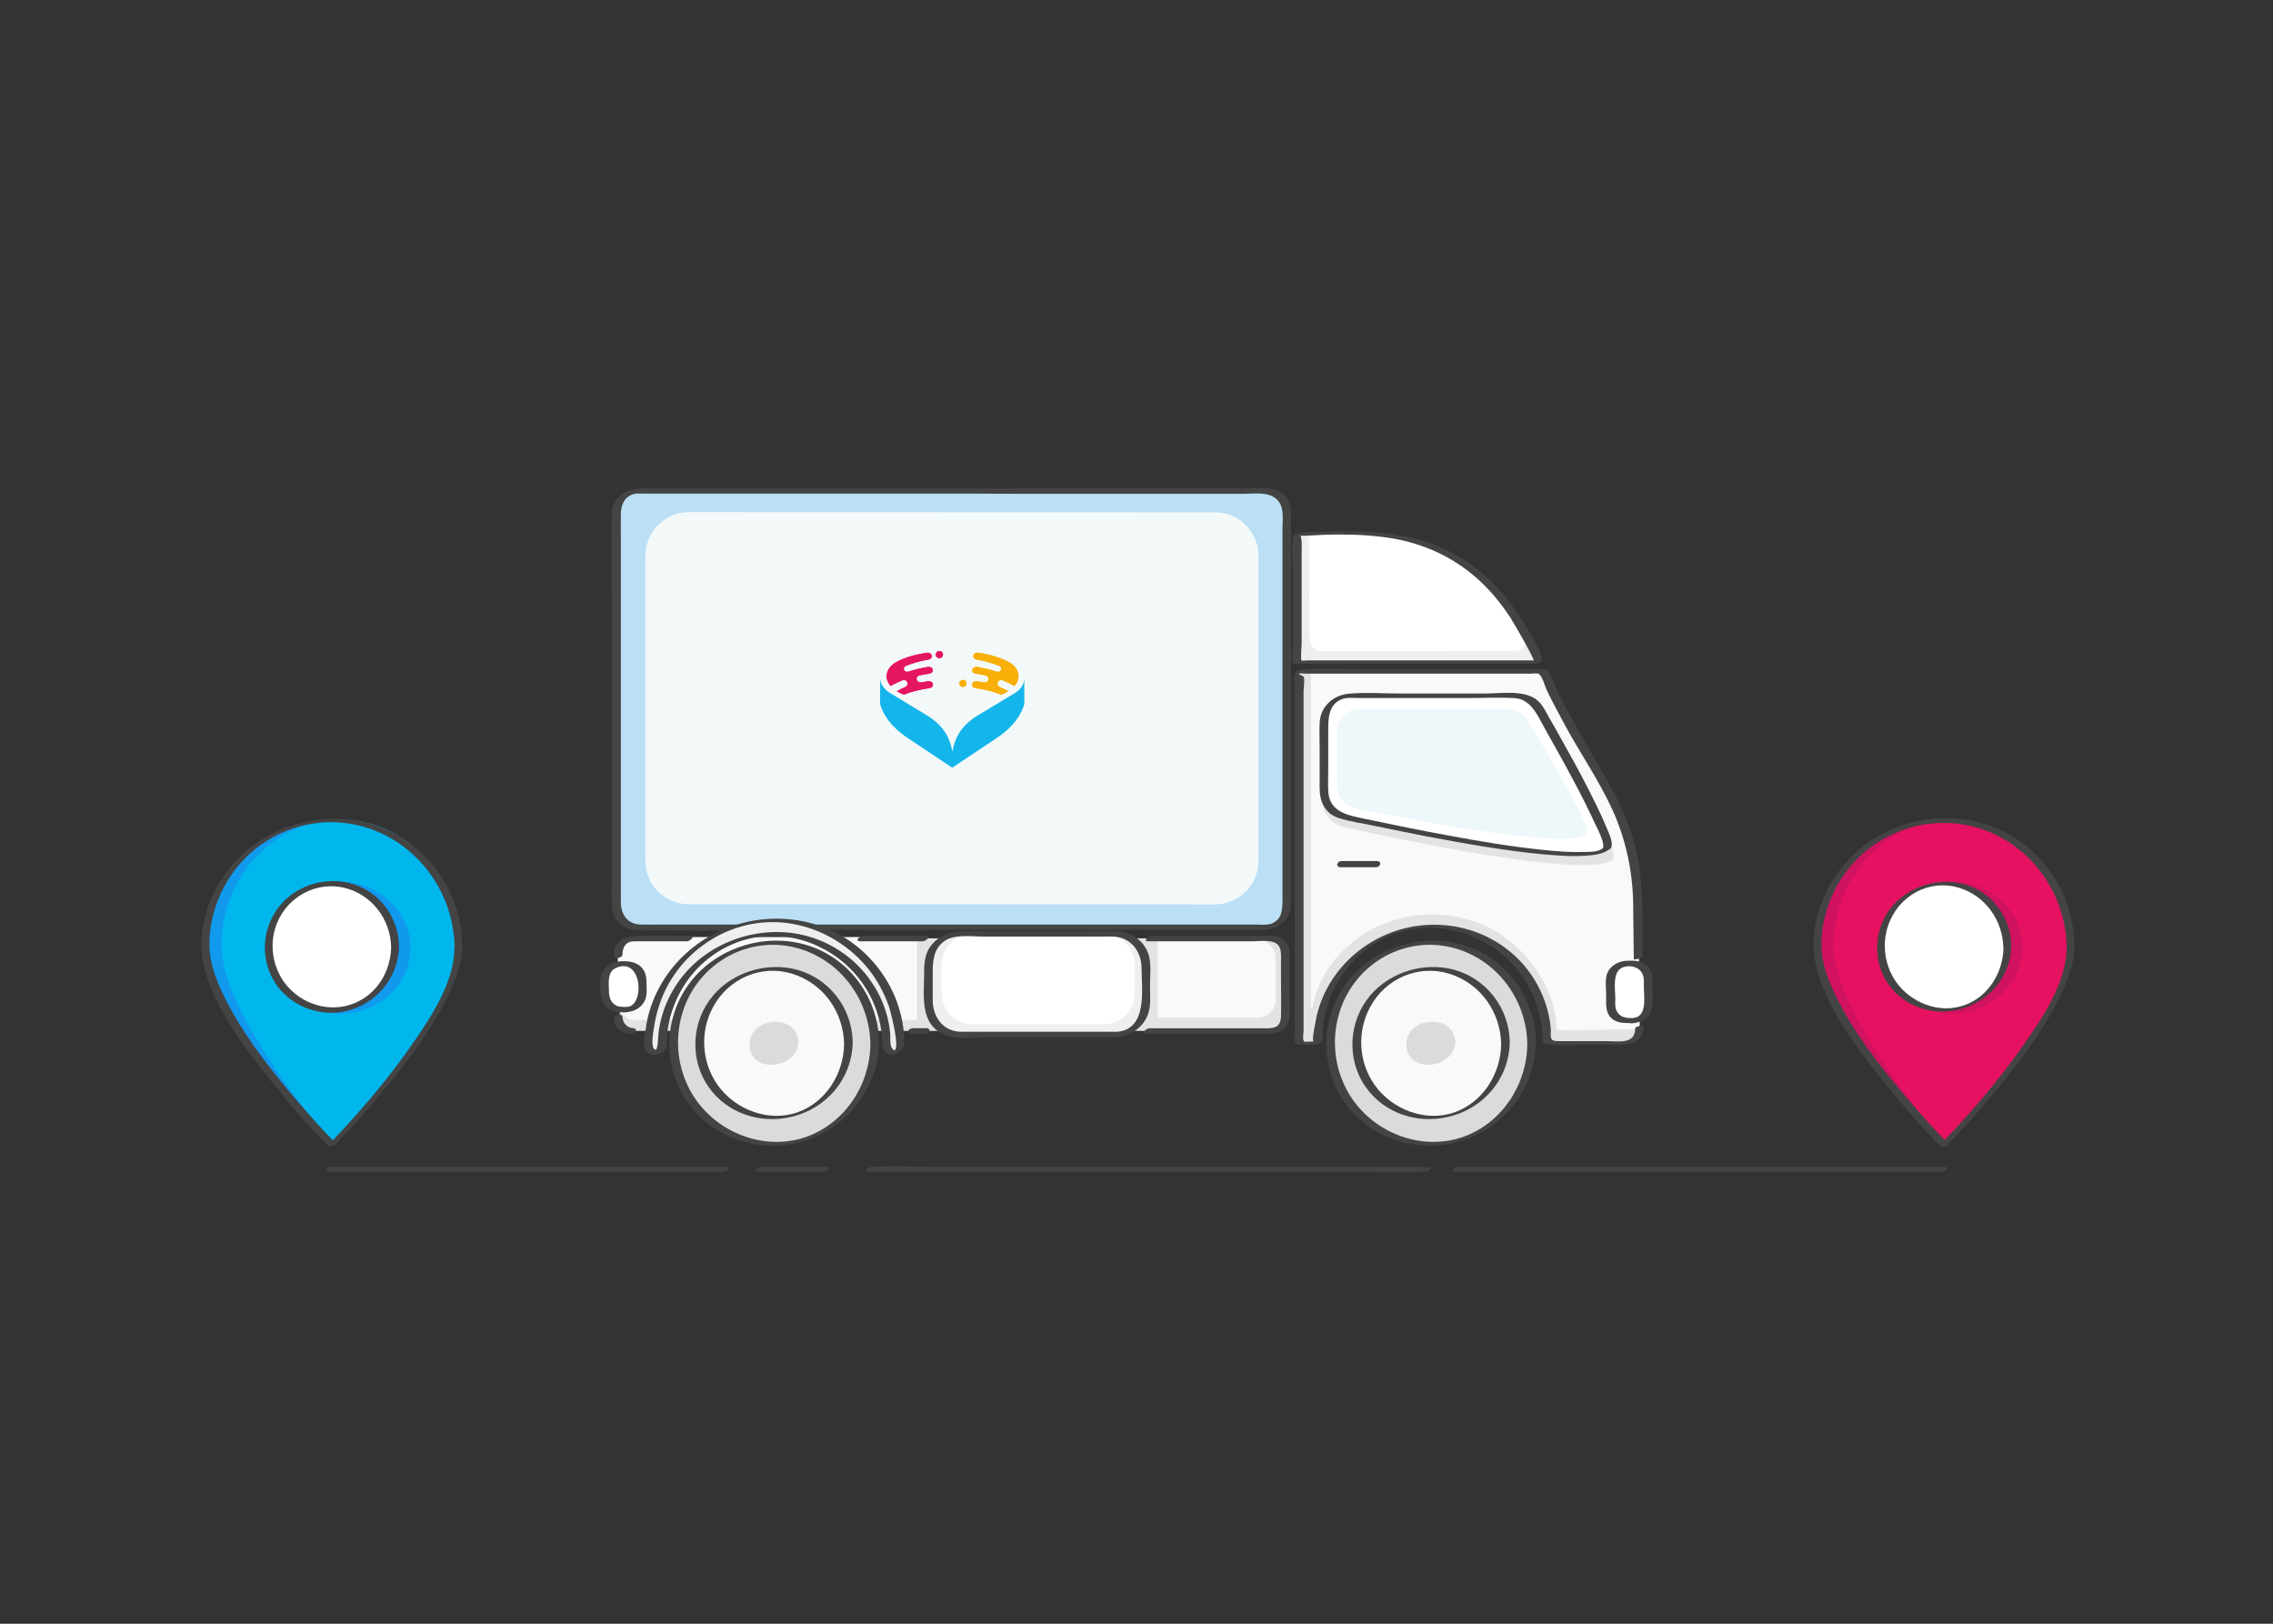 <?xml version="1.0" encoding="utf-8"?>
<!-- Generator: Adobe Illustrator 24.3.0, SVG Export Plug-In . SVG Version: 6.00 Build 0)  -->
<svg version="1.1" id="Layer_1" xmlns="http://www.w3.org/2000/svg" xmlns:xlink="http://www.w3.org/1999/xlink" x="0px" y="0px"
	 viewBox="0 0 1400 1000" style="enable-background:new 0 0 1400 1000;" xml:space="preserve">
<rect x="0" y="0" width="1400" height="1000" fill="#333333" stroke="none"/>
<style type="text/css">
	.st0{fill:#D01261;}
	.st1{fill:#E61261;}
	.st2{fill:#444444;}
	.st3{fill:#FFFFFF;}
	.st4{fill:#1199EE;}
	.st5{fill:#00B7ED;}
	.st6{fill:#E3E3E3;}
	.st7{fill:#F9F9F9;}
	.st8{fill:#EFEFEF;}
	.st9{fill:#DBDBDB;}
	.st10{fill:#EEF7FA;}
	.st11{fill:#BBDFF5;}
	.st12{fill:#F3F9F9;}
	.st13{fill-rule:evenodd;clip-rule:evenodd;fill:#E61562;}
	.st14{clip-path:url(#SVGID_4_);fill:#E61562;}
	.st15{clip-path:url(#SVGID_9_);fill:#E61562;}
	.st16{fill-rule:evenodd;clip-rule:evenodd;fill:#F8AF07;}
	.st17{clip-path:url(#SVGID_11_);fill:#F8AF07;}
	.st18{clip-path:url(#SVGID_13_);fill:#F8AF07;}
	.st19{fill:#14B5EB;}
</style>
<g id="Ñëîé_1_1_">
</g>
<g id="Ñëîé_2_1_">
	<g>
		<path class="st0" d="M1275.3,583.1c0-43-34.9-77.9-77.9-77.9s-77.9,34.9-77.9,77.9s77.9,121.7,77.9,121.7
			S1275.3,626.1,1275.3,583.1z"/>
		<path class="st1" d="M1275.8,582.7c0-43-32.8-77.9-73.2-77.9s-73.2,34.9-73.2,77.9s68.4,121.7,68.4,121.7
			S1275.8,625.7,1275.8,582.7z"/>
		<g>
			<path class="st2" d="M1277.7,582.4c-0.3-31.3-19.2-60.1-48.1-72.3c-28-11.8-61.3-6.5-84.5,13.1c-20.7,17.5-33.6,47.8-25.8,74.7
				c7.1,24.5,23.7,46.6,39.3,66.3c11.4,14.4,23.5,28.5,36.5,41.6c1,1,3.3,0.3,4.2-0.5c9.3-9.4,18-19.3,26.5-29.4
				c15.9-18.9,31.4-38.9,42.4-61c4.9-9.9,9.3-20.8,9.5-32c0-2-4.8-1-4.8,0.6c-0.2,21.7-14.5,42.7-26.4,59.8
				c-12.5,18-26.7,35-41.5,51.1c-3.1,3.4-6.3,6.8-9.5,10.1c1.4-0.2,2.8-0.4,4.2-0.5c-9.4-9.5-18.3-19.6-26.9-29.8
				c-16-19-31.7-39.3-42.5-61.8c-4.3-9-8.1-18.9-8.4-29c-0.4-15.1,4.4-30.5,12.8-43.1c17.7-26.6,50.6-39.2,81.5-31
				c33.5,9,56.4,40.2,56.7,74.5C1272.9,585.2,1277.7,584.3,1277.7,582.4z"/>
		</g>
		<ellipse class="st0" cx="1202.1" cy="583.6" rx="43.7" ry="40.7"/>
		
			<ellipse transform="matrix(0.971 -0.239 0.239 0.971 -104.533 302.537)" class="st3" cx="1197.4" cy="583" rx="38.9" ry="38.9"/>
		<g>
			<path class="st2" d="M1238.8,582.4c-0.3-17.9-12.4-33.7-29.9-38.1c-15.2-3.8-32.6,1.4-43,13.3c-11.8,13.5-13.1,34-2.7,48.7
				c9.6,13.5,26.6,19.2,42.5,15.6C1224.6,617.7,1238.4,601.9,1238.8,582.4c0-0.8-4.8-0.1-4.8,1.3c-0.3,15.3-9.3,30.1-24.1,35.4
				c-15.4,5.5-33.1-1.5-42.2-14.6c-8.2-11.9-9.1-27.8-2.1-40.5c8.1-14.8,25-22.2,41.2-17.2c16.2,5,26.8,20.2,27.1,36.9
				C1233.9,584.5,1238.8,583.8,1238.8,582.4z"/>
		</g>
	</g>
	<g>
		<path class="st4" d="M282.3,583.1c0-43-34.9-77.9-77.9-77.9s-77.9,34.9-77.9,77.9s77.9,121.7,77.9,121.7S282.3,626.1,282.3,583.1z
			"/>
		<path class="st5" d="M282.8,582.7c0-43-32.8-77.9-73.2-77.9s-73.2,34.9-73.2,77.9s68.4,121.7,68.4,121.7S282.8,625.7,282.8,582.7z
			"/>
		<g>
			<path class="st2" d="M284.7,582.5c-0.3-31.6-19.5-60.5-48.9-72.5c-27.4-11.1-60-5.7-82.9,13c-21.2,17.3-34.4,47.8-26.6,74.9
				c7.1,24.5,23.7,46.5,39.3,66.2c11.4,14.4,23.5,28.5,36.5,41.6c0.8,0.8,3.8-0.3,4.5-1c9.4-9.5,18.3-19.6,26.9-29.8
				c15.7-18.7,31-38.5,41.9-60.5C280.3,604.5,284.6,593.6,284.7,582.5c0-0.8-4.8-0.1-4.8,1.3c-0.2,21.6-14.6,42.9-26.5,60
				c-12.6,18.1-26.7,35-41.6,51.2c-3.1,3.4-6.3,6.8-9.5,10.1c1.5-0.3,3-0.7,4.5-1c-9.4-9.5-18.3-19.6-26.9-29.8
				c-16-19.1-31.7-39.4-42.5-62c-4.3-9-8.1-18.9-8.4-29c-0.4-14.9,4.2-30,12.2-42.5c17.7-27.6,51.3-40.6,82.9-31.6
				c33,9.5,55.6,40.5,55.9,74.6C279.9,584.6,284.7,583.8,284.7,582.5z"/>
		</g>
		<ellipse class="st4" cx="209.1" cy="583.7" rx="43.7" ry="40.7"/>
		
			<ellipse transform="matrix(0.383 -0.924 0.924 0.383 -412.499 548.822)" class="st3" cx="204.4" cy="583.1" rx="39" ry="39"/>
		<g>
			<path class="st2" d="M245.8,582.9c-0.3-17.4-11.2-32.9-27.9-38.3c-15.8-5.1-33.9-0.2-44.8,12.3c-11.5,13.2-13.3,32.7-4.1,47.7
				c8.9,14.4,26.2,21.5,42.7,18.4C231,619.3,245.4,602.6,245.8,582.9c0-2.3-4.8-1.5-4.9,0.5c-0.3,15-8.8,29-23,34.6
				c-14.9,5.9-32,0.6-41.9-11.8c-9.3-11.8-10.8-28.5-3.5-41.6c7.6-13.9,23.7-21.5,39.3-17.9c17,3.9,28.8,19.4,29.1,36.6
				C240.9,585.7,245.8,584.8,245.8,582.9z"/>
		</g>
	</g>
	<g>
		<g>
			<path class="st2" d="M896.4,721.6c33.9,0,67.8,0,101.7,0c53.6,0,107.3,0,160.9,0c12.4,0,24.8,0,37.1,0c1.9,0,5.1-2.9,1.8-2.9
				c-33.9,0-67.8,0-101.7,0c-53.6,0-107.3,0-160.9,0c-12.4,0-24.8,0-37.1,0C896.2,718.6,893.1,721.6,896.4,721.6L896.4,721.6z"/>
		</g>
		<g>
			<path class="st2" d="M534.9,721.6c11.4,0,22.7,0,34.1,0c27.3,0,54.6,0,81.9,0c33,0,66.1,0,99.1,0c28.6,0,57.2,0,85.7,0
				c13.8,0,27.9,0.9,41.7,0c0.2,0,0.4,0,0.6,0c1.9,0,5.1-2.9,1.8-2.9c-11.4,0-22.7,0-34.1,0c-27.3,0-54.6,0-81.9,0
				c-33,0-66.1,0-99.1,0c-28.6,0-57.2,0-85.7,0c-13.8,0-27.9-0.9-41.7,0c-0.2,0-0.4,0-0.6,0C534.8,718.6,531.7,721.6,534.9,721.6
				L534.9,721.6z"/>
		</g>
		<g>
			<path class="st2" d="M466.7,721.6c13.6,0,27.2,0,40.8,0c1.9,0,5.1-2.9,1.8-2.9c-13.6,0-27.2,0-40.8,0
				C466.6,718.6,463.5,721.6,466.7,721.6L466.7,721.6z"/>
		</g>
		<g>
			<path class="st2" d="M202.1,721.6c27.5,0,55,0,82.5,0c43.6,0,87.3,0,130.9,0c10.1,0,20.1,0,30.2,0c1.9,0,5.1-2.9,1.8-2.9
				c-27.5,0-55,0-82.5,0c-43.6,0-87.3,0-130.9,0c-10.1,0-20.1,0-30.2,0C202,718.6,198.8,721.6,202.1,721.6L202.1,721.6z"/>
		</g>
	</g>
	<g>
		<path class="st6" d="M780.5,634.9H392.9c-6.2,0-11.2-5-11.2-11.2v-34.6c0-6.2,5-11.2,11.2-11.2h387.5c6.2,0,11.2,5,11.2,11.2v34.6
			C791.7,629.9,786.7,634.9,780.5,634.9z"/>
		<path class="st7" d="M774.5,626.7h-61.5v-47.8h61.5c6.2,0,11.2,5,11.2,11.2v25.5C785.7,621.7,780.7,626.7,774.5,626.7z"/>
		<path class="st7" d="M564.9,628.1H391.7c-6.2,0-11.2-5-11.2-11.2v-28.6c0-6.2,5-11.2,11.2-11.2h173.1V628.1z"/>
		<g>
			<path class="st2" d="M383.4,588c0-4.9,2.2-8.3,7.2-8.3c4.1,0,8.1,0,12.2,0c6.8,0,13.4,0,20.2,0c2.2,0,5.5-3.4,2-3.4
				c-9.1,0-18.2,0-27.3,0s-19.6,0.2-19.6,12.2C378,591,383.4,590,383.4,588L383.4,588z"/>
		</g>
		<g>
			<path class="st2" d="M390,633.2c-3.7-0.1-6.5-3.2-6.6-6.9c-0.1-2.5-5.4-1.4-5.4,0.5c0.1,5.5,4.4,9.5,10,9.8
				c1.2,0,2.9-0.3,3.5-1.5C392.2,634,391,633.2,390,633.2L390,633.2z"/>
		</g>
		<g>
			<path class="st2" d="M570.8,633.2c-2.5,0-5.1,0-7.8,0c-1.2,0-2.9,0.3-3.5,1.5c-0.5,1.1,0.4,1.9,1.5,1.9c2.5,0,5.1,0,7.8,0
				c1.2,0,2.9-0.3,3.5-1.5C573,634,571.8,633.2,570.8,633.2L570.8,633.2z"/>
		</g>
		<g>
			<path class="st2" d="M707.3,579.7c12.9,0,25.7,0,38.6,0c8.7,0,17.3,0,25.9,0c4.2,0,12.2-1.3,15.4,2.3c2.1,2.4,1.8,5.8,1.8,8.8
				c0,4,0,8.1,0,12.1c0,7.7,0.2,15.4,0,23.1c-0.2,7.9-5.8,7.3-11.3,7.3c-8,0-15.8,0-23.8,0c-15.3,0-30.6,0-45.9,0
				c-2.2,0-5.5,3.4-2,3.4c14.5,0,29.2,0,43.7,0c8.7,0,17.3,0,25.9,0c5.4,0,11.5,0.7,15.7-3.5c4.8-4.9,3-14.7,3-21
				c0-8.4,0.2-16.7,0-25.2c-0.1-7.2-5.1-10.6-11.9-10.6c-7.2-0.1-14.4,0-21.6,0c-17.2,0-34.4,0-51.5,0
				C707.1,576.2,703.8,579.7,707.3,579.7L707.3,579.7z"/>
		</g>
		<g>
			<path class="st2" d="M529.7,579.7c12.9,0,25.7,0,38.6,0c2.2,0,5.5-3.4,2-3.4c-12.9,0-25.7,0-38.6,0
				C529.5,576.2,526.2,579.7,529.7,579.7L529.7,579.7z"/>
		</g>
		<path class="st8" d="M686.7,637.2h-95.8c-10.5,0-19.1-8.5-19.1-19.1v-23.7c0-10.5,8.5-19.1,19.1-19.1h95.7
			c10.5,0,19.1,8.5,19.1,19.1v23.7C705.8,628.7,697.2,637.2,686.7,637.2z"/>
		<path class="st3" d="M679.8,630.8h-80.7c-10.5,0-19.1-8.5-19.1-19.1v-17.4c0-10.5,8.5-19.1,19.1-19.1h80.7
			c10.5,0,19.1,8.5,19.1,19.1v17.4C699,622.2,690.5,630.8,679.8,630.8z"/>
		<g>
			<path class="st2" d="M687.6,635.4c-20,0-39.9,0-59.9,0c-10.5,0-21.1,0-31.6,0c-2.7,0-5.4,0.2-8-0.4c-8.9-2-13.5-10.2-13.6-18.7
				c0-6,0-12,0-18c0-7.2,0.8-14.3,7.3-18.8c6.2-4.3,16.7-2.7,23.9-2.7c24.4,0,48.8,0,73.3,0c2.2,0,4.4-0.1,6.7,0
				c10.6,0.4,17.3,8.9,17.4,19.2c0.1,13.8,4,38.7-16.1,39.5c-2.9,0.1-4.3,3.5-0.7,3.4c8.9-0.3,17.3-5.3,20.6-13.8
				c2.2-5.5,1.4-12.2,1.4-18.2c0-5.7,0.8-12.2-0.5-17.7c-2.1-8.8-10-15-18.7-15.6c-8-0.7-16.1-0.1-24-0.1c-14.8,0-29.8,0-44.7,0
				c-9.3,0-18.7-0.1-28,0c-6.9,0.1-13.4,2.4-18.1,7.8c-4.7,5.3-5.1,11.4-5.1,18.1c0,13.5-3,31.4,12.5,37.8
				c7.4,3.1,17.4,1.7,25.3,1.7c26.2,0,52.4,0,78.6,0C687.9,638.9,691.2,635.4,687.6,635.4z"/>
		</g>
		<path class="st8" d="M947,407.7c0.4,0,0.8-0.4,0.5-0.9c-17-39.2-42.2-64.7-76.5-73.8c-23.4-6.2-47.5-5.3-71.4-3.8
			c-0.3,0-0.5,0.3-0.5,0.7c0,25.7,0,51.5,0,77.3c0,0.3,0.3,0.7,0.7,0.7L947,407.7L947,407.7z"/>
		<path class="st3" d="M933,400.8c5.4,0,8.9-5.9,6.3-10.6c-15.7-29-37.6-49.7-64.6-57.2c-22.3-6.2-45.2-5.3-68-3.8
			c-0.3,0-0.5,0.3-0.5,0.7c0,19.2,0.3,49.3,0.5,63.5c0,4.3,3.5,7.8,7.9,7.8L933,400.8z"/>
		<g>
			<path class="st2" d="M949,407.9c3.7-2-7.1-18.7-9-21.8c-4.7-7.9-10-15.4-16-22.2c-11.4-12.9-25.7-23.1-42-29
				c-21.1-7.6-44-8.3-66.2-7.4c-5,0.2-10.8-0.1-15.7,0.9c-2.5,0.5-3.3,1-3.8,3.4c-1.1,5.8,0,12.9,0,18.7c0,6.6,0,13.2,0,19.8
				c0,6.2,0,12.5,0,18.7c0,3.3,0,6.6,0,10c0,2-1.1,7.9,0.2,9.3c0.8,0.8,2.3,0.5,3.3,0.5c6.8,0.1,13.5,0,20.3,0c24.4,0,48.8,0,73.3,0
				c17.3,0,34.6,0,51.9,0c1.1,0,6-2.1,3.4-2.1c-35.6,0-71.2,0-106.8,0c-9.3,0-18.6,0-27.9,0c-2.8,0-5.7,0-8.4,0c-0.7,0-3.4,0.4-4,0
				s0.1-8.9,0.1-10.2c0-6.2,0-12.5,0-18.7c0-12.2,0-24.3,0-36.5c0-2.5,0.2-5.2,0-7.8c0.1,1.5-0.2-4.5-1.1-3.4
				c0.2-0.2,3.5-0.2,4.2-0.2c6.9-0.4,13.6-0.7,20.5-0.7c11.8,0,23.6,0.7,35.2,2.9c19.3,3.8,36.7,12.4,51.1,25.8
				c7.1,6.6,13.3,14.3,18.7,22.5c1.4,2.2,15.8,26.6,14.5,27.3C942.6,409,948,408.4,949,407.9z"/>
		</g>
		<g>
			<g>
				<ellipse class="st9" cx="881.3" cy="642.4" rx="62" ry="62"/>
				<g>
					<path class="st2" d="M946,641.8c-0.3-27.3-18.3-51.9-44.6-59.8c-24.7-7.4-53,0.8-69.7,20.5c-17.8,21-19.8,52-4.5,75
						c14.7,22.2,42,32.2,67.7,26.5C924.2,697.5,945.6,672,946,641.8c0-1.1-5.3-0.3-5.3,1.4c-0.3,24.9-15.6,48.5-39.6,57
						c-24.2,8.4-51.5-1.2-66.7-21.3c-14.6-19.4-16.2-46.3-4.2-67.4c13.1-23,39.9-34.6,65.5-27.6c26.6,7.3,44.7,32,45,59.3
						C940.6,644.4,946.1,643.5,946,641.8z"/>
				</g>
			</g>
			<g>
				
					<ellipse transform="matrix(0.967 -0.253 0.253 0.967 -133.963 244.082)" class="st7" cx="881.3" cy="642.5" rx="45.8" ry="45.8"/>
				<g>
					<path class="st2" d="M929.9,641.8c-0.3-20.7-14.2-39.1-34.4-44.6c-18.2-4.9-39.1,1.3-51.4,15.7c-13.5,15.8-15,39.5-2.9,56.6
						c11.3,16.1,31.6,22.8,50.5,18.4C913.6,683,929.5,664.5,929.9,641.8c0-0.9-5.3-0.1-5.3,1.4c-0.3,18.1-11.2,35.6-28.6,41.8
						c-18,6.4-38.6-1.7-49.3-16.8c-10-14.1-11-33.1-2.7-48.2c9.5-17.4,29.5-26.2,48.7-20.3c19.1,5.9,31.7,23.7,31.9,43.6
						C924.6,644.2,929.9,643.3,929.9,641.8z"/>
				</g>
			</g>
			<g>
				<circle class="st9" cx="881.3" cy="642.5" r="12.4"/>
				<g>
					<path class="st9" d="M896.4,641.8c-1-18.2-30.2-15.6-30.2,1.4C866.4,661.6,895.5,658.7,896.4,641.8c0-0.8-5.3-0.1-5.3,1.4
						c-0.1,2.5-0.8,4.8-2.3,6.9c-2.4,3.3-7.7,4.2-11.2,2.2c-3.7-2.1-6-6.2-6-10.5c0-2.1,0.5-4.2,1.7-6c2.1-3.5,7.1-5.2,10.8-3.5
						c4.4,2,6.8,6.2,7,11C891.2,644.2,896.5,643.3,896.4,641.8z"/>
				</g>
			</g>
		</g>
		<g>
			<g>
				
					<ellipse transform="matrix(0.707 -0.707 0.707 0.707 -314.689 525.293)" class="st9" cx="476.7" cy="642.5" rx="62" ry="62"/>
				<g>
					<path class="st2" d="M541.4,641.8c-0.3-27.3-18.3-51.9-44.6-59.8c-24.7-7.4-53,0.8-69.7,20.5c-17.9,21-19.8,52-4.5,75
						c14.7,22.2,42,32.2,67.7,26.5C519.5,697.5,540.9,672,541.4,641.8c0-1.1-5.3-0.3-5.3,1.4c-0.3,24.9-15.6,48.5-39.6,57
						c-24.2,8.4-51.5-1.2-66.7-21.3c-14.6-19.4-16.2-46.3-4.2-67.4c13.1-23,39.9-34.6,65.5-27.6c26.6,7.3,44.7,32,45,59.3
						C536,644.4,541.4,643.5,541.4,641.8z"/>
				</g>
			</g>
			<g>
				
					<ellipse transform="matrix(0.707 -0.707 0.707 0.707 -314.689 525.293)" class="st7" cx="476.7" cy="642.5" rx="45.8" ry="45.8"/>
				<g>
					<path class="st2" d="M525.2,641.8c-0.3-20.7-14.2-39.1-34.4-44.6c-18.2-4.9-39.1,1.3-51.4,15.7c-13.5,15.8-15,39.5-2.9,56.6
						c11.3,16.1,31.6,22.8,50.5,18.4C508.9,683,524.8,664.5,525.2,641.8c0-0.9-5.3-0.1-5.3,1.4c-0.3,18.1-11.2,35.6-28.6,41.8
						c-18,6.4-38.6-1.7-49.3-16.8c-10-14.1-11-33.1-2.7-48.2c9.5-17.4,29.5-26.2,48.7-20.3c19.1,5.9,31.7,23.7,31.9,43.6
						C519.9,644.2,525.2,643.3,525.2,641.8z"/>
				</g>
			</g>
			<g>
				<circle class="st9" cx="476.7" cy="642.5" r="12.4"/>
				<g>
					<path class="st9" d="M491.8,641.8c-1-18.2-30.1-15.6-30.1,1.4C461.7,661.6,490.8,658.7,491.8,641.8c0-0.8-5.3-0.1-5.3,1.4
						c-0.1,2.5-0.8,4.8-2.3,6.9c-2.4,3.3-7.6,4.2-11.2,2.2c-3.7-2.1-6-6.2-6-10.5c0-2.1,0.5-4.2,1.7-6c2.1-3.5,7-5.2,10.8-3.5
						c4.4,2,6.8,6.2,7,11C486.5,644.2,491.8,643.3,491.8,641.8z"/>
				</g>
			</g>
		</g>
		<path class="st6" d="M811.8,640.6c0-38.9,31.6-70.5,70.5-70.5s70.5,31.6,70.5,70.5l0,0c0,0.8,0.7,1.4,1.4,1.4
			c21.1,0,38.2,0,47.8,0c4.3,0,7.9-3.5,7.8-7.9l-1-79.7c-0.3-24.8-7.2-49.1-19.8-70.5c-14.2-23.9-31.9-55-37.7-69.7
			c-0.4-0.3-0.9-0.5-1.3-0.9H801.5c-0.8,0-1.4,0.7-1.4,1.4c0,75.4,0,150.6,0,226c0,0.8,0.7,1.4,1.4,1.4h8.9
			C811.2,642.1,811.8,641.4,811.8,640.6L811.8,640.6z"/>
		<path class="st7" d="M807.7,621.1c0.5,0,0.9-1.4,0.9-1.8c0.2-1,0.4-1.9,0.7-2.9c0.4-1.9,1-3.8,1.7-5.7c1.3-3.7,2.9-7.2,4.9-10.6
			c3.9-6.9,9.1-13,15.1-18.1c25.6-22.3,65.1-25.2,93.6-6.3c18.7,12.4,34.1,35.6,34.1,58.5c0,0.8,35.6-0.3,45-0.3
			c4.3,0,6.2,0.8,6.2-3.4l-1-82.7c-0.3-23.7-7.2-46.9-19.8-67.3c-14.2-22.8-31.9-52.5-37.7-66.6c-0.4-0.3-0.9-0.5-1.3-0.9H807.4
			c0,0.8,0,1.5,0,2.3c0,2.2,0,4.4,0,6.6c0,44.3,0,89.1,0,133.7c0,3.9,0,7.8,0,11.6c0,8.4,0,16.8,0,25.3c0,4.8,0,9.6,0,14.4
			c0,3.9,0,7.8,0,11.6c0,0.3,0,0.8,0,1.1c0,0.2-0.1,0.7,0,0.8C807.5,621,807.6,621.1,807.7,621.1z"/>
		<g>
			<path class="st2" d="M1011.8,588.8c-0.3-23.3,0.9-47-5.2-69.7c-5.4-20.4-16.4-37.8-26.8-56c-8.8-15.2-17.8-30.6-24.7-46.8
				c-2.2-5.3-5.2-4.2-10.3-4.2c-8,0-16.1,0-24,0c-23.5,0-47,0-70.4,0c-15.3,0-30.8-0.5-46.1,0c-1.9,0.1-4.3,0.1-5.8,1.4
				c-2.3,2.2-1,7.8-1,10.6c0,6.3,0,12.5,0,18.8c0,24.4,0,48.8,0,73.2c0,24.4,0,48.8,0,73.2c0,12.2,0,24.4,0,36.6c0,3,0,5.9,0,8.9
				c0,1.8-0.9,6.2,0.4,7.7c1,1.1,3.1,0.8,4.4,0.8c2.9,0,9.4,1,11.5-1.7c1.5-1.9,0.8-5.4,0.9-7.8c0.4-4.7,1.3-9.3,2.7-13.8
				c4.8-16.1,15.3-30.2,29.5-39c31.3-19.6,73.2-7.7,92.5,23c4.3,6.9,7.4,14.4,9.1,22.3c0.9,4,1.4,8,1.5,12c0.1,3.4-0.1,4.5,3.5,4.9
				c10.1,1.1,21.1,0,31.2,0c6.2,0,13.4,1,19.5-0.5c5.4-1.4,8.2-5.1,8.2-10.6c0-0.9-5.3-0.1-5.3,1.4c0.1,9.8-10.3,7.7-17.3,7.7
				c-9.5,0-19,0-28.5,0c-2.2,0-5.1,0.3-5.9-1.8c-0.5-1.4-0.1-3.8-0.2-5.4c-0.3-4.2-1.1-8.4-2.2-12.5c-2-7.3-5.2-14.2-9.4-20.5
				c-16.7-24.9-47.5-36.2-76.6-29.7c-29,6.5-52.4,29.8-57,59.5c-0.3,1.9-2.1,9.6-0.9,11c0,0,4.9-0.2,1.4-0.3c-1.4-0.1-2.9,0-4.3,0
				c-0.5,0-2.3,0.3-2.8,0c-1.4-1-0.5-5.2-0.5-6.5c0-6.3,0-12.5,0-18.8c0-23,0-45.8,0-68.7c0-23.6,0-47.2,0-70.9c0-11.4,0-23,0-34.4
				c0-5.5,0-11.1,0-16.6c0-1.8,0.9-7.3,0-8.9c-0.2-0.3-3.2-1.4-2.9-1.8c0.5-0.4,3.2,0,4,0c2.8,0,5.7,0,8.4,0c8.7,0,17.3,0,25.9,0
				c22.5,0,45,0,67.4,0c9.3,0,18.6,0,27.8,0c3,0,6,0,9,0c1.3,0,3.8-0.4,5,0c2.3,0.9,4.1,7.8,5.2,10.2c3.7,7.6,7.8,15.2,11.8,22.6
				c9.3,16.9,20.3,33,28.4,50.5c8.3,18.1,12.6,37.7,13,57.5c0.1,8.8,0.2,17.6,0.3,26.4c0,2.9,0.1,5.8,0.1,8.7
				C1006.5,591.1,1011.8,590.3,1011.8,588.8L1011.8,588.8z"/>
		</g>
		<path class="st6" d="M993.4,529.3c-13.2,12.4-127.2-11.3-165.9-20c-7.5-1.7-12.9-8.3-12.9-15.9v-44c0-9,7.3-16.3,16.4-16.3h105.4
			c5.9,0,11.3,3.1,14.2,8.1C963.7,463.7,998.4,524.7,993.4,529.3z"/>
		<path class="st3" d="M989.4,522.6c-12.9,12.2-123.7-11.1-161.4-19.5c-7.3-1.7-12.5-8.1-12.5-15.5v-43.1c0-8.8,7.1-16,16-16H934
			c5.7,0,11,3,13.8,8C960.4,458.3,994.2,518,989.4,522.6z"/>
		<path class="st10" d="M977,513.7c-11.3,10-109.1-9.1-142.3-16c-6.4-1.3-11-6.6-11-12.8v-35.2c0-7.2,6.3-13.1,14.1-13.1h90.5
			c5,0,9.6,2.4,12.2,6.5C951.5,461.2,981.3,509.9,977,513.7z"/>
		<g>
			<path class="st2" d="M987.3,522.3c-3,2.7-8.8,2.3-12.5,2.4c-7.9,0.2-15.8-0.4-23.7-1.2c-19.5-2-38.9-5.2-58.2-8.8
				c-17.7-3.2-35.5-6.9-53.2-10.6c-9.4-2-20.3-4-21.5-15.7c-0.4-4.9-0.1-10.1-0.1-15c0-7.5,0-15.1,0-22.6c0-7.5-0.3-16.9,8.4-20.2
				c3.1-1.2,7.4-0.7,10.6-0.7c5.8,0,11.6,0,17.4,0c16.3,0,32.7,0,49,0c9.6,0,19.4-0.5,29,0c10.8,0.5,14.7,11.3,19.4,19.5
				c5.5,9.9,11.1,19.7,16.4,29.7c4.9,9.1,9.6,18.3,13.9,27.7c1.1,2.4,7.1,13.2,4.8,16c-1.3,1.5,3.9,1,4.9-0.1
				c2.5-2.9-1.2-10-2.3-12.8c-3.7-9-8.1-17.6-12.5-26.3c-5.1-9.9-10.5-19.6-16-29.4c-2.2-4-4.5-8-6.8-12c-2.2-3.9-4.2-8.4-7.9-11.3
				c-7.9-6.1-22.5-3.8-31.8-3.8c-17.6,0-35.1,0-52.8,0c-10.2,0-20.6-0.8-30.8,0.1c-9.8,0.8-17.7,7.9-18.2,17.9
				c-0.2,5.5,0,11.1,0,16.6c0,7.9,0,15.9,0,23.7c0,8.2,3.2,15.5,11.5,18.3c7.3,2.4,15.5,3.4,23.2,5.1c10.1,2.1,20.1,4.1,30.2,6.1
				c23.9,4.5,48.1,8.9,72.4,11.2c8.8,0.8,17.7,1.5,26.5,0.9c4.9-0.3,11.1-0.9,15-4.3C993.6,520.9,988.4,521.4,987.3,522.3z"/>
		</g>
		<g>
			<path class="st3" d="M386.1,621.8h-4.3c-5.2,0-9.4-4.2-9.4-9.4v-9.3c0-5.2,4.2-9.4,9.4-9.4h4.3c5.2,0,9.4,4.2,9.4,9.4v9.2
				C395.5,617.6,391.3,621.8,386.1,621.8z"/>
			<g>
				<path class="st2" d="M387.1,620.1c-2.4,0-5.3,0.3-7.5-0.8c-3.4-1.7-4.4-5.1-4.5-8.5c-0.1-5-1.2-12.2,4.1-14.6
					c16.4-7.5,18.1,23.1,7.2,23.9c-2.8,0.2-4.3,3.7-0.7,3.3c5.1-0.4,10-3,11.8-8c1.2-3.2,0.7-7.2,0.7-10.5c0-9.9-6.6-13.4-15.7-12.9
					c-4.7,0.2-9.3,2.3-11.5,6.7c-1.8,3.4-1.2,7.8-1.2,11.4c0,10.2,6,13.4,15.4,13.4C387.4,623.5,390.7,620.1,387.1,620.1z"/>
			</g>
		</g>
		<g>
			<path class="st3" d="M1005.8,628.7h-4.3c-5.2,0-9.4-4.2-9.4-9.4v-16.2c0-5.2,4.2-9.4,9.4-9.4h4.3c5.2,0,9.4,4.2,9.4,9.4v16.3
				C1015.2,624.5,1011,628.7,1005.8,628.7z"/>
			<g>
				<path class="st2" d="M1006.8,627c-3.9,0-7.9,0.2-10.4-3.3c-1.9-2.5-1.5-5.7-1.5-8.7c0-5.7-1.9-16.2,4.1-19
					c4.2-2,10.3-0.8,12.5,3.5c1.3,2.5,1,5.3,1,8.1c0,5.9,2.2,18.6-6.4,19.3c-2.8,0.2-4.3,3.7-0.7,3.3c5.7-0.4,11.3-3.9,12.3-9.9
					c0.7-4.1,0.1-8.8,0.1-12.9c0-4.4,0.4-8.9-3-12.4c-3.3-3.4-8.2-3.5-12.8-3.3c-5.3,0.2-10.6,3.1-12.3,8.4c-1.2,4-0.4,9.2-0.4,13.3
					s-0.5,8.8,2,12.3c3.3,4.4,8.3,4.4,13.4,4.4C1007,630.4,1010.5,627,1006.8,627z"/>
			</g>
		</g>
		<g>
			<path class="st2" d="M825.9,534.1c7.2,0,14.3,0,21.5,0c3,0,4.1-3.8,0.5-3.8c-7.2,0-14.3,0-21.5,0
				C823.4,530.2,822.2,534.1,825.9,534.1L825.9,534.1z"/>
		</g>
		<g>
			<path class="st11" d="M397.3,302.4l377.7,0.1c9.8,0,17.6,7.9,17.6,17.6v233.4c0,9.8-7.9,17.6-17.6,17.6l-377.7-0.1
				c-9.8,0-17.6-7.9-17.6-17.6V320.1C379.6,310.3,387.5,302.4,397.3,302.4z"/>
			<path class="st12" d="M424.3,315.4l324,0.1c14.8,0,26.8,12,26.8,26.8v187.9c0,14.8-12,26.8-26.8,26.8l-324-0.1
				c-14.9,0-26.8-12-26.8-26.8V342.2C397.5,327.5,409.6,315.4,424.3,315.4z"/>
			<g>
				<path class="st2" d="M626.3,304.1c46.6,0,93.2,0,139.8,0c7.3,0,17.4-1.8,22,5.5c2.8,4.4,1.8,11.1,1.8,16.1c0,22.8,0,45.7,0,68.5
					c0,52.1,0,104.2,0,156.4c0,7.5,1,17.7-9.4,18.8c-2.4,0.2-5,0-7.4,0c-16.8,0-33.7,0-50.5,0c-58.2,0-116.3,0-174.5,0
					c-47.2,0-94.3,0-141.5,0c-4,0-8,0.1-12,0c-8.3-0.2-12.3-6.5-12.2-14.1c0-18.3,0-36.7,0-55c0-55.5,0-111.1,0-166.7
					c0-5.8-0.1-11.5,0-17.3c0.1-6,2.9-11.6,9.4-12.3c1.5-0.1,3.2,0,4.8,0c25,0,50.1,0,75.1,0c43,0,86.1,0,129.1,0
					C609.3,304.1,617.8,304.1,626.3,304.1c2.2,0,5.7-3.3,2-3.3c-38.9,0-77.9,0-116.8,0c-30.1,0-60.3,0-90.6,0c-8.5,0-17.2,0-25.7,0
					c-9.6,0-18.1,5.3-18.4,15.7c-0.5,16.6,0,33.5,0,50.1c0,30.6,0,61.2,0,91.9c0,26.7,0,53.4,0,80.1c0,6.1-0.1,12.2,0,18.4
					c0.1,9.1,6,15.5,15.3,15.7c36.6,1,73.4,0,110.1,0c61.7,0,123.5,0,185.2,0c22.6,0,45.3,0,68,0c6.1,0,12.1,0,18.2,0
					c5.5,0,10.9,0,15.6-3.7c6.1-4.8,5.9-11.1,5.9-18c0-8.8,0-17.6,0-26.4c0-28.9,0-57.9,0-86.7c0-29.3,0-58.4,0-87.7
					c0-9.2,0-18.4,0-27.6c0-5.6,0.8-11.9-3.1-16.6c-5.4-6.8-14.5-5.5-22.2-5.5c-12.3,0-24.6,0-36.9,0c-29.5,0-58.9,0-88.3,0
					c-5.4,0-11,0-16.4,0C626.2,300.8,622.7,304.1,626.3,304.1z"/>
			</g>
		</g>
		<g>
			<path class="st8" d="M550,648.3c-2.3,0-4.2-1.9-4.2-4.2c0-38-31-69.1-69.2-69.1s-69.2,30.9-69.2,69.1c0,2.3-1.9,4.2-4.2,4.2
				s-4.2-1.9-4.2-4.2c0-42.7,34.8-77.4,77.5-77.4s77.5,34.7,77.5,77.4C554.2,646.4,552.3,648.3,550,648.3z"/>
			<g>
				<path class="st2" d="M551.8,647.1c-4.4-0.7-3.2-7.4-3.5-10.6c-0.4-4-1.1-8-2.2-11.9c-2.1-7.3-5.4-14.3-9.8-20.5
					c-8.2-11.9-20-20.8-33.5-25.8c-27-10-59.1-2.1-78.8,18.8c-10.1,10.8-16.6,24.5-18.4,39c-0.2,1.5-0.3,11-2,10.4
					c-3.2-1-1.1-11.5-0.8-13.6c1.1-7.7,3.3-15.1,6.5-22.1c14.5-30.8,48.5-48.7,82-41.2c17.1,3.8,32.6,13.5,43.6,27.2
					c5.4,6.8,9.6,14.5,12.5,22.7c1,2.8,7.4,26.9,3.2,27.6c-2.2,0.3-4.7,2.8-0.9,2.2c7.9-1.3,7.7-6.8,7-13.6
					c-0.9-8.7-3.2-17.2-6.9-25c-7-14.8-18.6-27.3-32.9-35.2c-28.2-15.5-64.4-12.1-89.7,7.7c-12.8,10-22.3,23.6-27,39
					c-1.2,3.9-2,7.8-2.5,11.8c-0.4,3.4-1.8,9-0.5,12.3c1.8,4.9,9.8,3.8,12.4,0.2c1.8-2.4,1.1-6.4,1.3-9.2c0.4-4.9,1.4-9.8,3-14.5
					c2.7-8.3,6.9-16.1,12.4-22.7c12.2-14.7,30.3-23.7,49.4-23.7c20.1,0,39.4,9.4,52.2,24.8c6.2,7.4,10.8,16.3,13.3,25.6
					c1.3,4.9,2.1,9.9,2.3,15c0.2,4.3,0.5,7,5.2,7.8C549.6,649.6,554.4,647.5,551.8,647.1z"/>
			</g>
		</g>
	</g>
</g>
<g>
	<g>
		<g>
			<path id="SVGID_1_" class="st13" d="M552.4,425.7c1.7-1,2.9-1.6,5-2.5c3.1-1.4,1.3-5.3-1.6-4.2c-2.1,0.8-5.1,2.2-7.2,3.5
				c-4.8-5.5-2-11.3,2.5-14.2c4.8-2.9,11.7-5.1,19.8-6.3c3.3-0.5,4.5,3.8,0.5,4.3c-5,0.8-10.2,2.5-13.2,3.7c-2.8,1-1.5,4.7,1.8,3.5
				c3.5-1.2,7.2-2,11.5-2.8l0,0c1.4-0.2,2.7,0.5,3,1.7c0.3,1.2-0.7,2.3-2.1,2.5c-2,0.3-4,0.6-5.8,1c-1.5,0.3-2.3,1.5-2,2.7
				c0.3,1.2,1.8,1.9,3.3,1.6c1.1-0.2,2.2-0.4,3.3-0.6c0.1,0,0.2,0,0.3-0.1c1.5-0.2,2.9,0.6,3.1,1.8c0.3,1.2-0.7,2.3-2.2,2.5l0,0
				c-5.9,0.9-11.3,2.2-15.7,4C554.9,427.1,553.5,426.4,552.4,425.7"/>
		</g>
		<g>
			<g>
				<g>
					<defs>
						<path id="SVGID_2_" d="M552.4,425.7c1.7-1,2.9-1.6,5-2.5c3.1-1.4,1.3-5.3-1.6-4.2c-2.1,0.8-5.1,2.2-7.2,3.5
							c-4.8-5.5-2-11.3,2.5-14.2c4.8-2.9,11.7-5.1,19.8-6.3c3.3-0.5,4.5,3.8,0.5,4.3c-5,0.8-10.2,2.5-13.2,3.7
							c-2.8,1-1.5,4.7,1.8,3.5c3.5-1.2,7.2-2,11.5-2.8l0,0c1.4-0.2,2.7,0.5,3,1.7c0.3,1.2-0.7,2.3-2.1,2.5c-2,0.3-4,0.6-5.8,1
							c-1.5,0.3-2.3,1.5-2,2.7c0.3,1.2,1.8,1.9,3.3,1.6c1.1-0.2,2.2-0.4,3.3-0.6c0.1,0,0.2,0,0.3-0.1c1.5-0.2,2.9,0.6,3.1,1.8
							c0.3,1.2-0.7,2.3-2.2,2.5l0,0c-5.9,0.9-11.3,2.2-15.7,4C554.9,427.1,553.5,426.4,552.4,425.7"/>
					</defs>
					<clipPath id="SVGID_4_">
						<use xlink:href="#SVGID_2_"  style="overflow:visible;"/>
					</clipPath>
					<rect x="543.7" y="401.4" class="st14" width="31.4" height="26.4"/>
				</g>
			</g>
		</g>
	</g>
	<g>
		<g>
			<path id="SVGID_3_" class="st13" d="M578.2,401c-1.2,0.2-2,1.3-1.8,2.5c0.2,1.2,1.4,2,2.6,1.8c1.2-0.2,2-1.3,1.8-2.5
				C580.6,401.5,579.5,400.8,578.2,401"/>
		</g>
		<g>
			<g>
				<g>
					<defs>
						<path id="SVGID_6_" d="M578.2,401c-1.2,0.2-2,1.3-1.8,2.5c0.2,1.2,1.4,2,2.6,1.8c1.2-0.2,2-1.3,1.8-2.5
							C580.6,401.5,579.5,400.8,578.2,401"/>
					</defs>
					<clipPath id="SVGID_9_">
						<use xlink:href="#SVGID_6_"  style="overflow:visible;"/>
					</clipPath>
					<rect x="576.3" y="400.8" class="st15" width="4.8" height="4.7"/>
				</g>
			</g>
		</g>
	</g>
	<g>
		<g>
			<path id="SVGID_5_" class="st16" d="M593.5,418.7c1.2,0.2,2,1.3,1.8,2.5c-0.2,1.2-1.4,2-2.6,1.8s-2-1.3-1.8-2.5
				C591.2,419.3,592.3,418.6,593.5,418.7"/>
		</g>
		<g>
			<g>
				<g>
					<defs>
						<path id="SVGID_10_" d="M593.5,418.7c1.2,0.2,2,1.3,1.8,2.5c-0.2,1.2-1.4,2-2.6,1.8s-2-1.3-1.8-2.5
							C591.2,419.3,592.3,418.6,593.5,418.7"/>
					</defs>
					<clipPath id="SVGID_11_">
						<use xlink:href="#SVGID_10_"  style="overflow:visible;"/>
					</clipPath>
					<rect x="590.7" y="418.6" class="st17" width="4.8" height="4.7"/>
				</g>
			</g>
		</g>
	</g>
	<g>
		<g>
			<path id="SVGID_7_" class="st16" d="M621,425.7c-1.7-1-2.9-1.6-5-2.5c-3.1-1.4-1.3-5.3,1.6-4.2c2.1,0.8,5.1,2.2,7.2,3.5
				c4.8-5.5,2.1-11.4-2.5-14.2c-4.8-2.9-11.7-5.1-19.8-6.3c-3.3-0.5-4.5,3.8-0.5,4.3c5,0.8,10.2,2.5,13.2,3.7c2.8,1,1.5,4.7-1.8,3.5
				c-3.5-1.2-7.2-2-11.5-2.8l0,0c-1.4-0.2-2.7,0.5-3,1.7c-0.3,1.2,0.7,2.3,2.1,2.5c2,0.3,4,0.6,5.8,1c1.5,0.3,2.3,1.5,2,2.7
				c-0.3,1.2-1.8,1.9-3.3,1.6c-1.1-0.2-2.2-0.4-3.3-0.6c-0.1,0-0.2,0-0.3-0.1c-1.5-0.2-2.9,0.6-3.1,1.8c-0.3,1.2,0.7,2.3,2.2,2.5
				l0,0c5.9,0.9,11.3,2.2,15.7,4C618.4,427.1,619.9,426.4,621,425.7"/>
		</g>
		<g>
			<g>
				<g>
					<defs>
						<path id="SVGID_12_" d="M621,425.7c-1.7-1-2.9-1.6-5-2.5c-3.1-1.4-1.3-5.3,1.6-4.2c2.1,0.8,5.1,2.2,7.2,3.5
							c4.8-5.5,2.1-11.4-2.5-14.2c-4.8-2.9-11.7-5.1-19.8-6.3c-3.3-0.5-4.5,3.8-0.5,4.3c5,0.8,10.2,2.5,13.2,3.7
							c2.8,1,1.5,4.7-1.8,3.5c-3.5-1.2-7.2-2-11.5-2.8l0,0c-1.4-0.2-2.7,0.5-3,1.7c-0.3,1.2,0.7,2.3,2.1,2.5c2,0.3,4,0.6,5.8,1
							c1.5,0.3,2.3,1.5,2,2.7c-0.3,1.2-1.8,1.9-3.3,1.6c-1.1-0.2-2.2-0.4-3.3-0.6c-0.1,0-0.2,0-0.3-0.1c-1.5-0.2-2.9,0.6-3.1,1.8
							c-0.3,1.2,0.7,2.3,2.2,2.5l0,0c5.9,0.9,11.3,2.2,15.7,4C618.4,427.1,619.9,426.4,621,425.7"/>
					</defs>
					<clipPath id="SVGID_13_">
						<use xlink:href="#SVGID_12_"  style="overflow:visible;"/>
					</clipPath>
					<rect x="598.2" y="401.4" class="st18" width="31.4" height="26.4"/>
				</g>
			</g>
		</g>
	</g>
	<path class="st19" d="M625.3,426.7l-22.9,13.8c-10.1,6.1-14.2,13.5-15.8,22.4c-1.6-8.9-5.7-16.3-15.8-22.4l-22.9-13.9
		c-2.6-1.6-5.5-4.8-5.8-8.5v15.6c1.9,6.4,6.5,13.8,16.8,20.7l27.6,18.4l27.6-18.4c10.2-6.8,14.9-14.3,16.8-20.7v-15.6
		C630.8,421.9,628,425.1,625.3,426.7z"/>
</g>
</svg>
